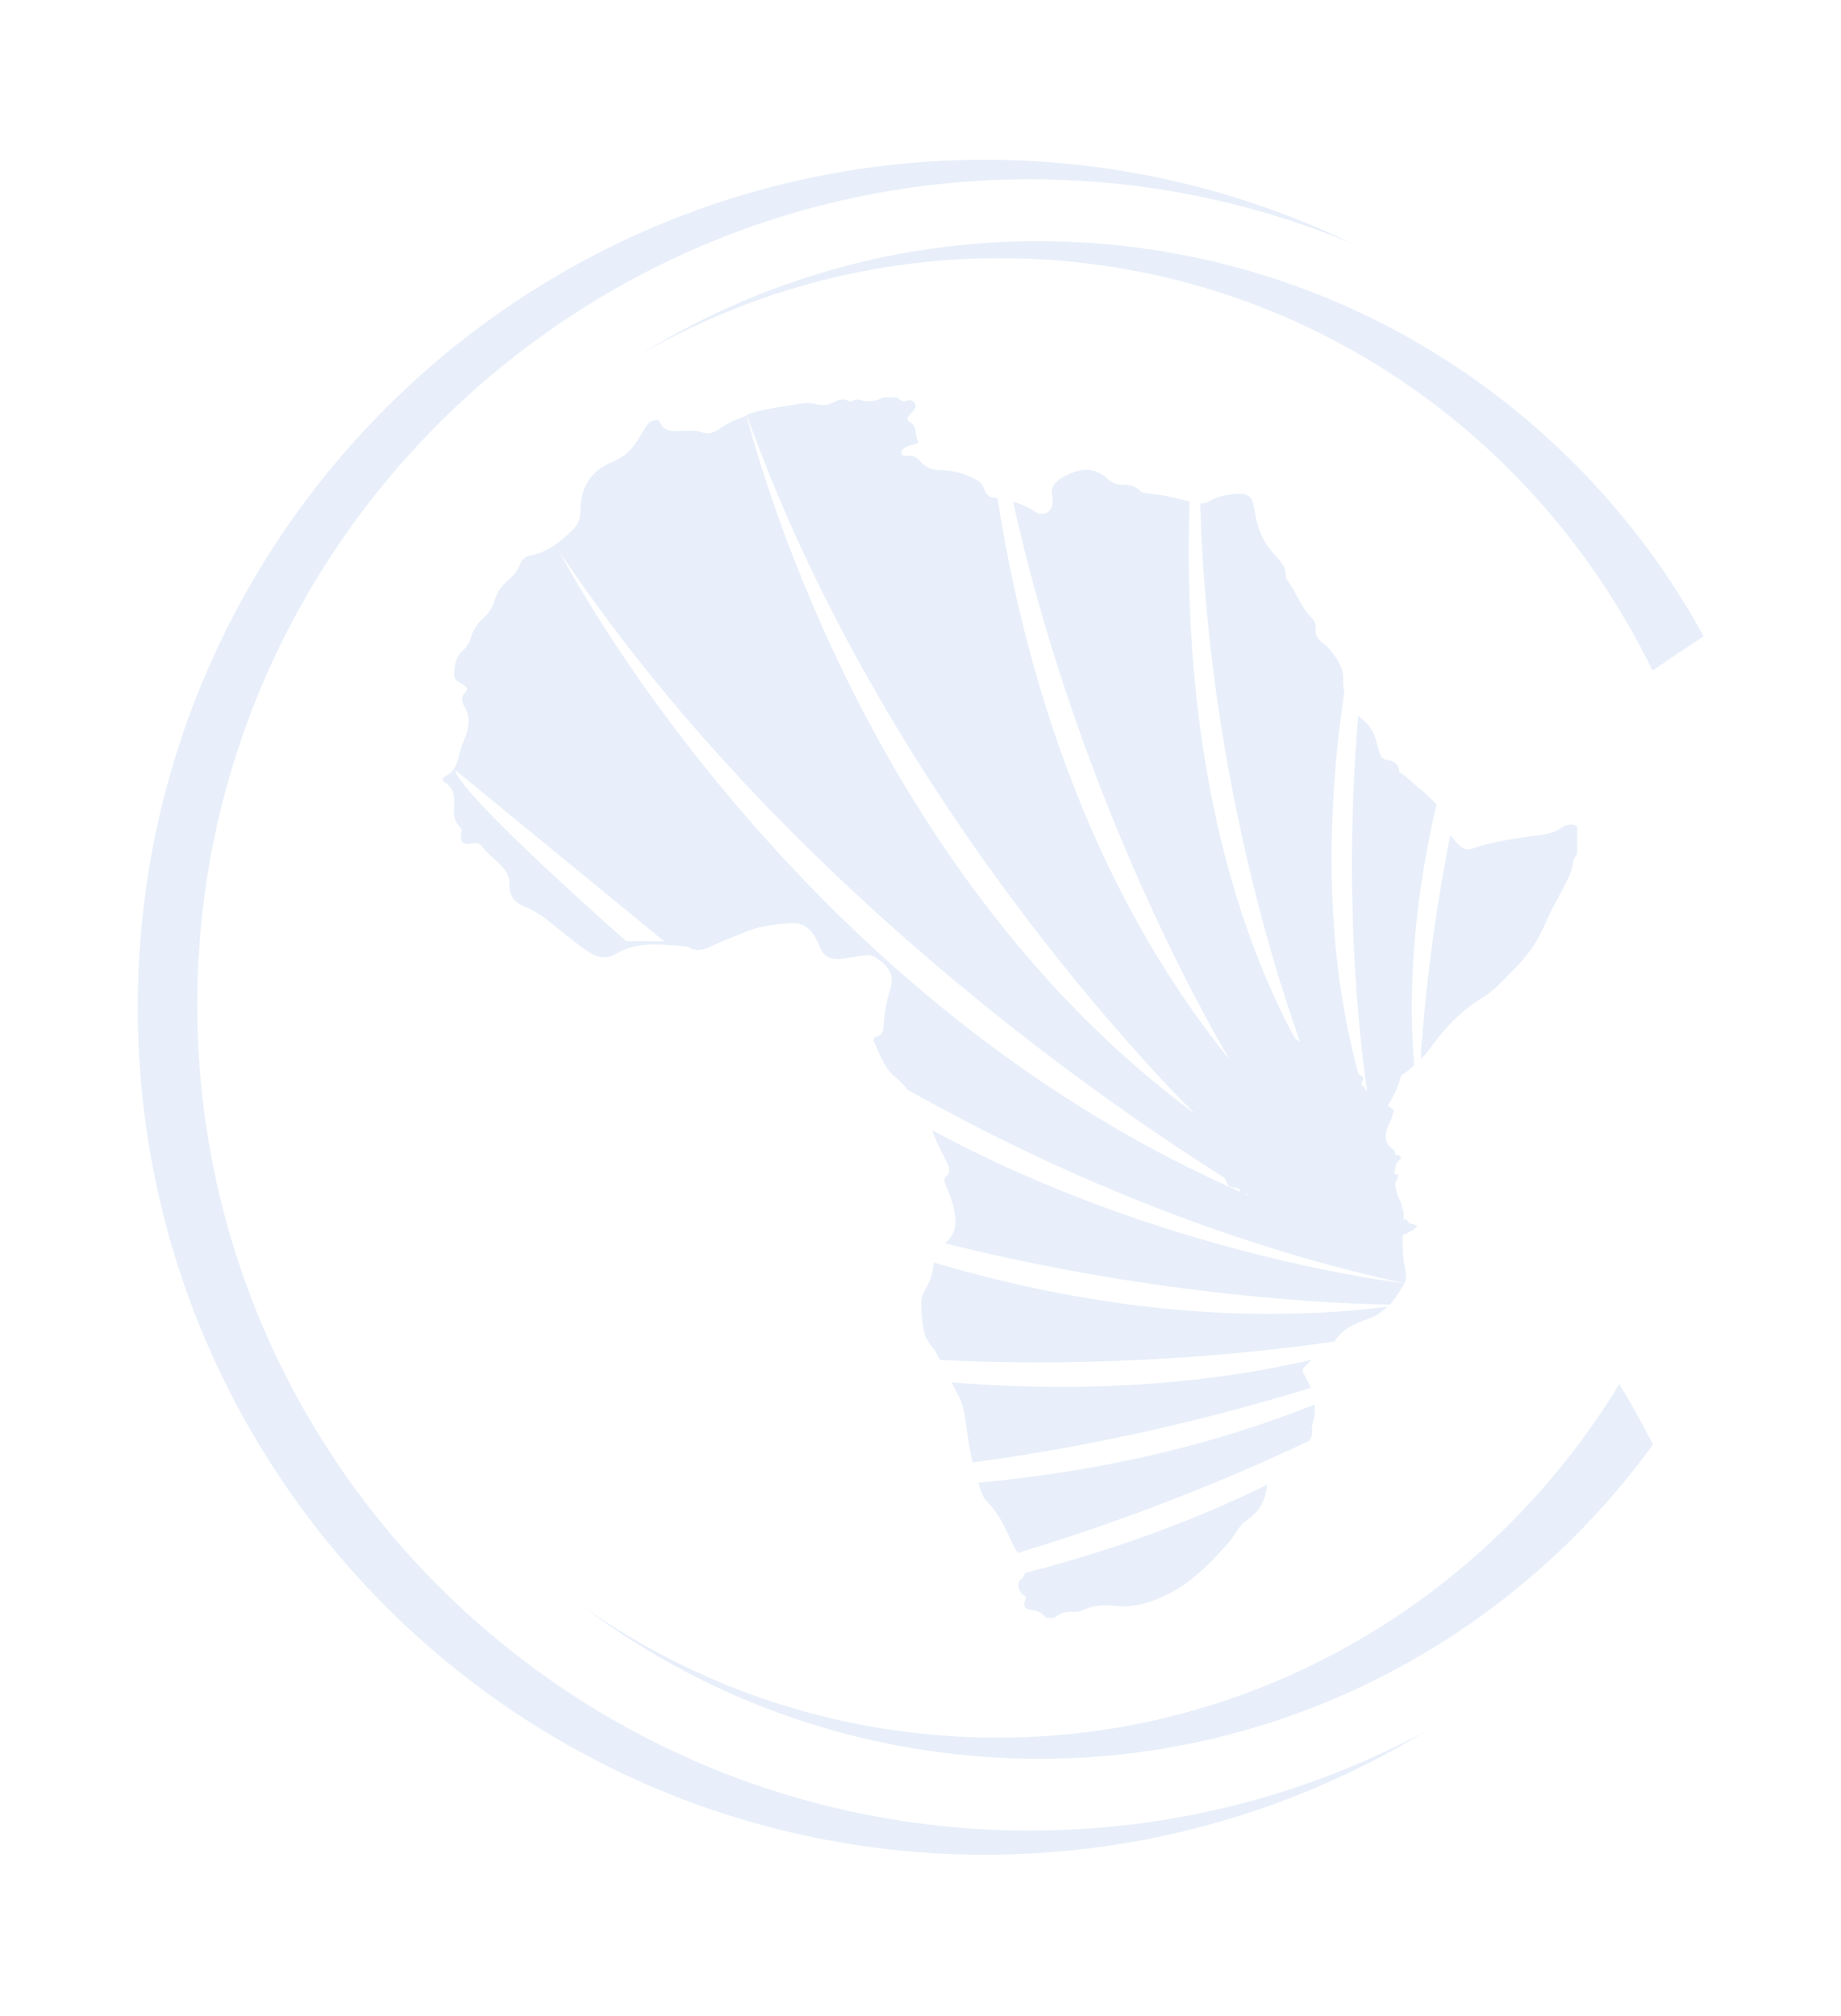 <svg width="496" height="543" viewBox="0 0 496 543" fill="none" xmlns="http://www.w3.org/2000/svg">
<g filter="url(#filter0_b_288_587)">
<path d="M436.242 372.843C398.92 434.252 330.088 473.115 254.394 467.513C217.912 464.852 184.511 452.178 156.573 432.362C186.892 455.329 224.004 470.174 264.827 473.185C338.141 478.577 405.152 444.546 445.345 389.088C442.474 383.626 439.603 378.094 436.242 372.843Z" fill="#E8EFFA"/>
</g>
<g filter="url(#filter1_b_288_587)">
<path d="M459 171.387C426.79 112.638 366.64 70.835 294.867 65.513C250.193 62.222 207.829 73.566 172.468 95.483C205.169 76.647 243.471 67.123 283.734 70.064C355.647 75.386 415.446 119.43 445.206 180.63C449.757 177.549 454.308 174.468 459 171.387Z" fill="#E8EFFA"/>
</g>
<g filter="url(#filter2_b_288_587)">
<path d="M277.431 493.071C153.561 493.071 53.149 393.499 53.149 270.679C53.149 147.86 153.561 48.288 277.431 48.288C308.381 48.288 337.79 54.52 364.609 65.723C334.569 51.229 300.959 43.036 265.387 43.036C139.347 43.036 37.114 145.199 37.114 271.309C37.114 397.42 139.277 499.583 265.387 499.583C308.871 499.583 349.484 487.399 384.075 466.322C352.285 483.407 316.014 493.071 277.431 493.071Z" fill="#E8EFFA"/>
</g>
<g filter="url(#filter3_b_288_587)">
<path d="M184.72 254.924C184.93 254.924 185.211 254.994 185.421 255.064C187.731 256.605 189.762 255.764 192.003 254.714C195.084 253.244 198.305 252.123 201.456 250.793C205.167 249.252 209.088 248.972 213.009 248.692C215.39 248.482 217.281 249.322 218.681 251.073C219.662 252.333 220.362 253.734 220.922 255.204C221.762 257.515 223.933 258.635 226.594 258.285C228.765 257.935 230.935 257.655 233.106 257.305C234.086 257.165 234.856 257.305 235.697 257.795C239.968 260.526 241.088 262.767 239.618 267.248C238.638 270.399 238.218 273.55 238.007 276.771C237.937 277.892 237.727 278.802 236.257 279.152C235.347 279.362 235.207 280.132 235.557 280.762C237.097 283.984 238.078 287.555 241.158 290.076C242.489 291.126 243.539 292.316 244.59 293.577C278.48 312.623 325.115 334.05 378.333 345.673C379.033 344.483 378.893 343.083 378.613 341.822C377.632 337.761 377.842 333.629 378.122 329.568C378.333 326.977 378.052 324.667 376.232 322.286C373.431 318.575 372.101 314.373 373.921 309.822C374.271 308.912 373.781 308.211 373.151 307.581C371.19 305.761 370.77 303.87 372.03 301.349C373.781 297.708 376.372 294.347 377.282 290.356C377.422 289.655 378.122 289.305 378.683 288.885C379.523 288.325 380.223 287.625 380.993 286.924C379.033 262.837 381.904 238.749 387.015 216.692C385.685 215.291 384.354 213.821 382.744 212.631C380.923 211.23 379.383 209.48 377.422 208.219C377.212 208.079 376.932 207.939 376.932 207.729C376.862 205.698 375.532 204.928 373.431 204.648C372.521 204.508 371.89 203.668 371.68 202.757C371.4 201.567 370.98 200.447 370.7 199.256C370.07 197.086 368.879 195.195 366.989 193.725C366.569 193.444 366.289 193.094 365.939 192.744C360.687 254.084 369.3 300.019 369.3 300.019C356.205 261.926 357.186 220.333 362.157 186.442C361.947 185.322 361.807 184.061 361.877 182.801C362.017 179.93 360.267 177.479 358.516 175.239C357.816 174.328 356.766 173.558 355.855 172.788C354.875 171.878 354.315 170.827 354.455 169.567C354.595 168.516 354.385 167.466 353.545 166.626C350.534 163.615 349.273 159.694 346.892 156.333C346.612 155.982 346.332 155.492 346.402 155.142C346.542 152.481 344.652 150.801 342.971 148.91C340.03 145.689 338.7 141.838 338.07 137.777C337.439 133.295 336.249 132.455 331.207 133.225C329.247 133.505 327.426 133.995 325.746 135.046C324.975 135.536 324.205 135.606 323.365 135.606C325.746 220.123 352.144 285.594 352.144 285.594C323.155 235.738 319.164 175.029 320.494 135.116C316.573 134.065 312.651 133.155 308.59 132.805C308.03 132.735 307.47 132.595 307.12 132.175C305.859 130.774 304.179 130.564 302.358 130.564C300.608 130.564 299.417 129.934 298.157 128.744C296.336 127.063 293.815 126.153 291.014 126.713C289.334 127.063 287.793 127.693 286.323 128.534C284.222 129.794 282.822 131.405 283.522 133.855C283.662 134.346 283.592 134.976 283.592 135.466C283.522 137.917 281.071 139.247 278.901 137.847C277.01 136.586 275.049 135.746 272.949 135.116C291.925 221.033 331.417 285.594 331.417 285.594C291.715 236.648 275.4 176.989 268.747 134.205C268.397 134.135 268.117 134.065 267.767 134.065C266.227 133.925 265.526 132.875 265.106 131.615C264.616 130.074 263.496 129.374 261.955 128.674C259.224 127.343 256.353 126.643 253.272 126.643C251.172 126.643 249.211 125.803 247.881 124.192C246.97 123.142 245.99 122.582 244.45 122.792C243.889 122.862 243.119 122.862 242.909 122.232C242.629 121.531 243.189 121.111 243.679 120.691C244.45 120.131 245.43 119.921 246.34 119.711C246.9 119.571 247.671 119.291 247.32 118.801C246.27 117.19 247.461 114.879 245.08 113.689C244.239 113.269 244.45 112.428 245.01 111.798C245.43 111.308 245.92 110.888 246.27 110.398C246.83 109.768 246.83 109.067 246.34 108.437C245.85 107.737 245.22 107.667 244.45 107.877C243.329 108.297 242.419 107.947 241.789 107.037C240.598 107.037 239.338 107.037 238.148 107.037C236.117 107.947 234.016 108.437 231.775 107.737C231.145 107.527 230.445 107.597 229.815 107.877C229.465 108.017 228.975 108.227 228.765 108.087C226.944 106.967 225.403 108.017 223.933 108.647C222.603 109.207 221.482 109.207 220.012 108.857C217.771 108.227 215.39 108.787 213.15 109.137C210.139 109.628 207.128 110.048 204.187 110.748C203.136 111.028 202.156 111.378 201.176 111.728C239.968 220.823 322.034 300.089 322.034 300.089C235.557 236.228 205.237 127.833 201.176 111.938C198.585 112.849 196.064 113.899 193.823 115.509C192.423 116.56 190.882 117.05 189.272 116.49C187.451 115.86 185.631 115.93 183.67 116.07C181.289 116.21 178.838 116.35 177.788 113.689C177.508 112.989 176.598 113.059 175.828 113.339C174.987 113.619 174.427 114.249 174.007 114.949C173.307 116.07 172.607 117.26 171.906 118.38C170.366 121.041 168.195 123.072 165.114 124.332C158.812 126.923 156.361 131.685 156.361 137.567C156.361 139.667 155.801 141.278 154.261 142.748C151.04 145.899 147.608 148.7 142.777 149.68C141.376 149.961 140.466 150.871 140.046 152.131C139.416 153.742 138.366 155.072 136.895 156.263C134.934 157.803 133.814 159.904 133.114 162.144C132.554 163.825 131.643 165.225 130.243 166.486C128.632 167.886 127.512 169.567 126.952 171.527C126.532 172.928 125.831 174.188 124.711 175.239C122.68 176.989 122.47 179.3 122.33 181.611C122.26 182.941 123.381 183.641 124.501 184.272C125.551 184.902 126.532 185.392 125.131 186.722C124.151 187.633 124.361 189.103 125.061 190.153C126.812 193.094 126.392 195.965 125.201 198.906C124.501 200.587 123.871 202.337 123.521 204.088C123.031 206.189 122.12 208.079 119.88 209.129C118.899 209.62 119.109 210.25 119.74 210.67C122.54 212.351 122.47 214.871 122.33 217.392C122.19 219.353 122.33 221.243 123.941 222.784C124.501 223.344 124.361 223.974 124.221 224.674C123.871 226.845 124.921 227.685 127.162 227.195C128.352 226.915 129.263 227.125 129.963 228.106C131.433 230.066 133.534 231.537 135.214 233.357C136.545 234.828 137.315 236.368 137.245 238.259C137.105 241.13 138.506 243.16 141.517 244.281C145.368 245.751 148.169 248.482 151.25 250.863C153.7 252.754 156.011 254.784 158.672 256.465C160.983 257.935 163.504 258.355 165.884 256.955C171.836 253.384 178.278 254.434 184.72 254.924ZM340.8 323.826C213.99 271.66 150.83 148.77 150.83 148.77C223.513 257.375 340.8 323.826 340.8 323.826ZM122.61 207.379L178.909 253.524H168.755C168.755 253.524 124.011 214.311 122.61 207.379Z" fill="#E8EFFA"/>
<path d="M353.683 383.346C354.243 381.595 354.313 379.985 354.173 378.304C323.083 390.768 291.433 396.79 263.564 399.381C263.774 400.011 263.914 400.571 264.124 401.202C264.544 402.392 265.034 403.582 266.015 404.563C269.026 407.644 270.776 411.285 272.387 414.996C272.877 416.116 273.577 417.237 274.207 418.287C305.227 408.974 332.256 397.771 352.703 388.107C353.263 387.337 353.613 386.427 353.543 385.166C353.333 384.676 353.473 383.976 353.683 383.346Z" fill="#E8EFFA"/>
<path d="M420.556 223.064C417.755 224.955 414.254 224.955 410.963 225.445C406.131 226.215 401.3 226.915 396.818 228.526C395.488 229.016 394.368 228.806 393.457 227.966C392.477 227.055 391.637 226.005 390.727 224.955C385.615 250.863 383.584 272.22 382.744 285.314C383.794 284.264 384.775 283.143 385.615 281.953C389.256 276.981 393.457 272.36 399.129 268.929C402.84 266.688 405.571 263.397 408.512 260.456C412.223 256.745 414.814 252.473 416.775 247.782C418.105 244.631 419.996 241.62 421.536 238.539C422.587 236.508 423.567 234.408 423.847 232.167C423.917 231.397 424.337 230.696 424.897 230.136C424.897 227.615 424.897 225.095 424.897 222.574C423.427 221.734 422.097 222.014 420.556 223.064Z" fill="#E8EFFA"/>
<path d="M255.233 313.392C255.793 314.652 256.213 315.843 254.883 316.963C254.112 317.593 254.532 318.504 254.813 319.274C255.723 321.515 256.703 323.825 257.123 326.206C257.754 329.427 257.613 332.368 254.673 334.819L254.602 334.889C312.161 349.314 360.616 351.204 374.481 351.414C376.021 349.664 377.212 347.703 378.332 345.672C378.332 345.672 313.701 338.32 251.171 304.429C252.152 307.51 253.832 310.381 255.233 313.392Z" fill="#E8EFFA"/>
<path d="M276.168 423.677C276.028 424.308 275.748 424.868 274.978 425.498C273.787 426.408 274.418 428.859 275.748 429.629C276.588 430.05 276.378 430.54 276.168 431.17C275.678 432.92 275.958 433.341 277.919 433.621C279.599 433.831 280.86 434.601 281.84 435.791C282.54 435.791 283.31 435.791 284.011 435.791C285.341 434.671 286.812 434.111 288.632 434.181C289.753 434.251 290.873 434.111 291.853 433.621C294.584 432.36 297.525 432.22 300.466 432.57C304.947 433.06 309.079 431.94 313 430.19C319.022 427.529 323.713 423.397 327.985 418.846C329.875 416.815 331.766 414.855 333.166 412.474C333.937 411.213 334.987 410.093 336.247 409.253C339.749 406.802 341.079 403.441 341.359 399.94C319.232 410.793 296.825 418.356 276.168 423.677Z" fill="#E8EFFA"/>
<path d="M351.445 368.221C352.075 367.521 352.705 366.891 353.406 366.261C319.305 374.103 285.624 374.733 256.354 372.353C256.915 373.403 257.405 374.383 257.965 375.364C259.365 377.954 259.926 380.755 260.276 383.556C260.696 387.057 261.256 390.488 262.026 393.919C298.648 389.018 330.438 380.825 353.126 373.823C352.635 372.633 352.075 371.442 351.375 370.252C350.885 369.482 350.815 368.851 351.445 368.221Z" fill="#E8EFFA"/>
<path d="M368.387 355.336C370.698 354.566 372.308 353.375 373.779 351.975C329.385 357.506 286.671 350.434 251.59 340.071C251.52 340.491 251.45 340.911 251.38 341.331C251.24 343.572 250.259 345.673 249.069 347.703C248.509 348.754 248.229 349.874 248.229 350.994C248.159 353.305 248.439 355.616 248.789 357.857C249.069 359.677 249.839 361.288 251.099 362.758C252.01 363.809 252.64 365.069 253.27 366.329C297.664 368.5 336.037 364.719 359.494 361.358C361.455 358.207 364.816 356.526 368.387 355.336Z" fill="#E8EFFA"/>
</g>
<g filter="url(#filter4_b_288_587)">
<path d="M331.067 278.731C330.576 278.661 330.156 278.801 329.806 279.081C328.966 279.501 328.896 279.501 329.666 280.062C330.296 280.552 330.646 281.182 330.716 281.952C330.786 282.722 330.856 283.493 331.067 284.193C331.347 285.173 330.786 286.014 329.876 286.364C329.036 286.714 328.546 287.414 328.826 288.254C328.896 288.534 329.596 288.674 330.016 288.814C330.086 288.884 330.226 288.814 330.366 288.884C330.786 288.954 330.927 289.165 330.786 289.445C330.646 289.725 330.716 290.075 330.716 290.355C330.786 290.705 330.576 290.985 330.296 291.195C329.456 291.895 328.406 292.456 328.406 293.646C328.406 293.716 328.336 293.856 328.266 293.926C327.425 294.556 327.005 295.397 326.375 296.097C325.675 296.867 324.975 297.707 323.784 297.777C322.944 297.777 322.734 298.127 322.734 298.758C322.734 299.108 322.734 299.458 322.804 299.738C323.084 300.858 323.434 301.979 323.784 303.169C323.994 303.799 324.064 304.359 323.784 305.06C323.014 306.53 323.644 308.631 325.115 309.471C326.935 310.521 327.775 312.062 328.406 313.812C329.036 315.493 329.876 317.104 330.576 318.714C330.927 319.484 331.557 319.904 332.607 319.904C333.307 319.904 333.937 320.115 334.148 320.745C334.358 321.375 334.778 321.585 335.478 321.585C335.828 321.585 336.248 321.515 336.388 321.935C336.668 322.495 337.369 322.915 337.929 322.845C339.119 322.775 339.819 323.616 340.8 323.826C341.99 324.106 343.18 324.736 344.301 325.366C344.931 325.716 345.771 325.646 346.471 325.366C347.382 324.946 347.662 324.946 348.362 325.576C348.642 325.856 348.922 326.136 349.272 326.417C350.113 327.047 350.533 327.887 350.533 328.867C350.533 329.778 350.603 330.618 350.953 331.528C351.093 332.018 351.093 332.579 350.813 333.069C350.603 333.419 350.533 333.769 350.743 334.119C351.093 334.889 352.073 335.309 352.493 336.08C352.493 336.15 352.703 336.15 352.774 336.15C353.544 336.22 354.244 336.29 355.014 336.29C355.294 336.29 355.574 336.22 355.855 336.08C357.045 335.309 357.955 335.309 358.865 336.29C359.566 337.06 360.546 336.64 361.246 336.99C361.316 336.99 361.526 336.92 361.596 336.78C362.367 336.01 363.137 336.01 364.117 336.57C365.588 337.34 366.848 336.92 367.548 335.519C367.968 334.749 368.599 334.399 369.509 334.469C370.069 334.469 370.489 334.679 370.979 334.889C371.399 335.099 371.68 335.169 372.03 334.819C372.73 334.189 373.57 333.979 374.551 334.049C375.111 334.049 375.671 333.979 376.091 333.699C377.071 332.999 378.192 332.579 379.312 332.088C380.082 331.738 380.783 331.318 381.413 330.758C381.903 330.338 381.833 330.058 381.203 329.918C380.362 329.708 379.452 329.568 379.172 328.657C379.102 328.377 378.822 328.447 378.542 328.517C377.982 328.657 377.842 328.307 378.052 327.957C378.332 327.397 378.192 326.907 378.122 326.417C378.052 325.856 377.281 325.296 377.421 325.016C377.842 324.106 377.211 323.546 376.931 322.915C376.651 322.355 376.511 321.655 376.301 321.025C376.021 319.904 375.531 318.854 376.371 317.734C376.581 317.524 376.651 317.174 376.651 316.893C376.651 316.613 376.931 316.123 376.161 316.333C375.741 316.403 375.601 316.053 375.671 315.773C375.951 314.583 375.951 313.392 377.001 312.482C377.281 312.272 377.632 311.992 377.351 311.642C377.141 311.292 376.931 311.012 376.441 311.082C376.161 311.082 375.811 311.012 375.881 310.731C376.021 309.961 375.321 309.611 374.831 309.191C373.43 308.071 373.22 306.6 373.43 305.13C373.71 303.379 374.971 301.909 375.181 300.158C375.181 300.018 375.321 299.878 375.391 299.738C375.671 299.318 375.601 298.968 375.181 298.688C373.36 297.427 371.61 296.167 369.789 294.836C369.019 294.276 367.968 293.926 367.688 292.876C367.618 292.736 367.408 292.666 367.268 292.596C366.638 292.316 366.638 291.895 366.918 291.405C367.548 290.425 367.478 290.145 366.428 289.585C360.406 286.224 354.314 282.863 348.292 279.431C347.522 279.011 346.822 278.731 345.911 278.871C344.931 279.011 343.951 279.011 342.97 279.011C339.049 278.801 335.058 278.941 331.067 278.731Z" fill="#E8EFFA"/>
</g>
<defs>
<filter id="filter0_b_288_587" x="130.484" y="346.754" width="340.949" height="153.078" filterUnits="userSpaceOnUse" color-interpolation-filters="sRGB">
<feFlood flood-opacity="0" result="BackgroundImageFix"/>
<feGaussianBlur in="BackgroundImageFix" stdDeviation="13.044"/>
<feComposite in2="SourceAlpha" operator="in" result="effect1_backgroundBlur_288_587"/>
<feBlend mode="normal" in="SourceGraphic" in2="effect1_backgroundBlur_288_587" result="shape"/>
</filter>
<filter id="filter1_b_288_587" x="146.38" y="38.864" width="338.709" height="167.855" filterUnits="userSpaceOnUse" color-interpolation-filters="sRGB">
<feFlood flood-opacity="0" result="BackgroundImageFix"/>
<feGaussianBlur in="BackgroundImageFix" stdDeviation="13.044"/>
<feComposite in2="SourceAlpha" operator="in" result="effect1_backgroundBlur_288_587"/>
<feBlend mode="normal" in="SourceGraphic" in2="effect1_backgroundBlur_288_587" result="shape"/>
</filter>
<filter id="filter2_b_288_587" x="11.026" y="16.948" width="399.138" height="508.723" filterUnits="userSpaceOnUse" color-interpolation-filters="sRGB">
<feFlood flood-opacity="0" result="BackgroundImageFix"/>
<feGaussianBlur in="BackgroundImageFix" stdDeviation="13.044"/>
<feComposite in2="SourceAlpha" operator="in" result="effect1_backgroundBlur_288_587"/>
<feBlend mode="normal" in="SourceGraphic" in2="effect1_backgroundBlur_288_587" result="shape"/>
</filter>
<filter id="filter3_b_288_587" x="93.117" y="80.948" width="357.869" height="380.931" filterUnits="userSpaceOnUse" color-interpolation-filters="sRGB">
<feFlood flood-opacity="0" result="BackgroundImageFix"/>
<feGaussianBlur in="BackgroundImageFix" stdDeviation="13.044"/>
<feComposite in2="SourceAlpha" operator="in" result="effect1_backgroundBlur_288_587"/>
<feBlend mode="normal" in="SourceGraphic" in2="effect1_backgroundBlur_288_587" result="shape"/>
</filter>
<filter id="filter4_b_288_587" x="296.646" y="252.625" width="111.177" height="110.453" filterUnits="userSpaceOnUse" color-interpolation-filters="sRGB">
<feFlood flood-opacity="0" result="BackgroundImageFix"/>
<feGaussianBlur in="BackgroundImageFix" stdDeviation="13.044"/>
<feComposite in2="SourceAlpha" operator="in" result="effect1_backgroundBlur_288_587"/>
<feBlend mode="normal" in="SourceGraphic" in2="effect1_backgroundBlur_288_587" result="shape"/>
</filter>
</defs>
</svg>
